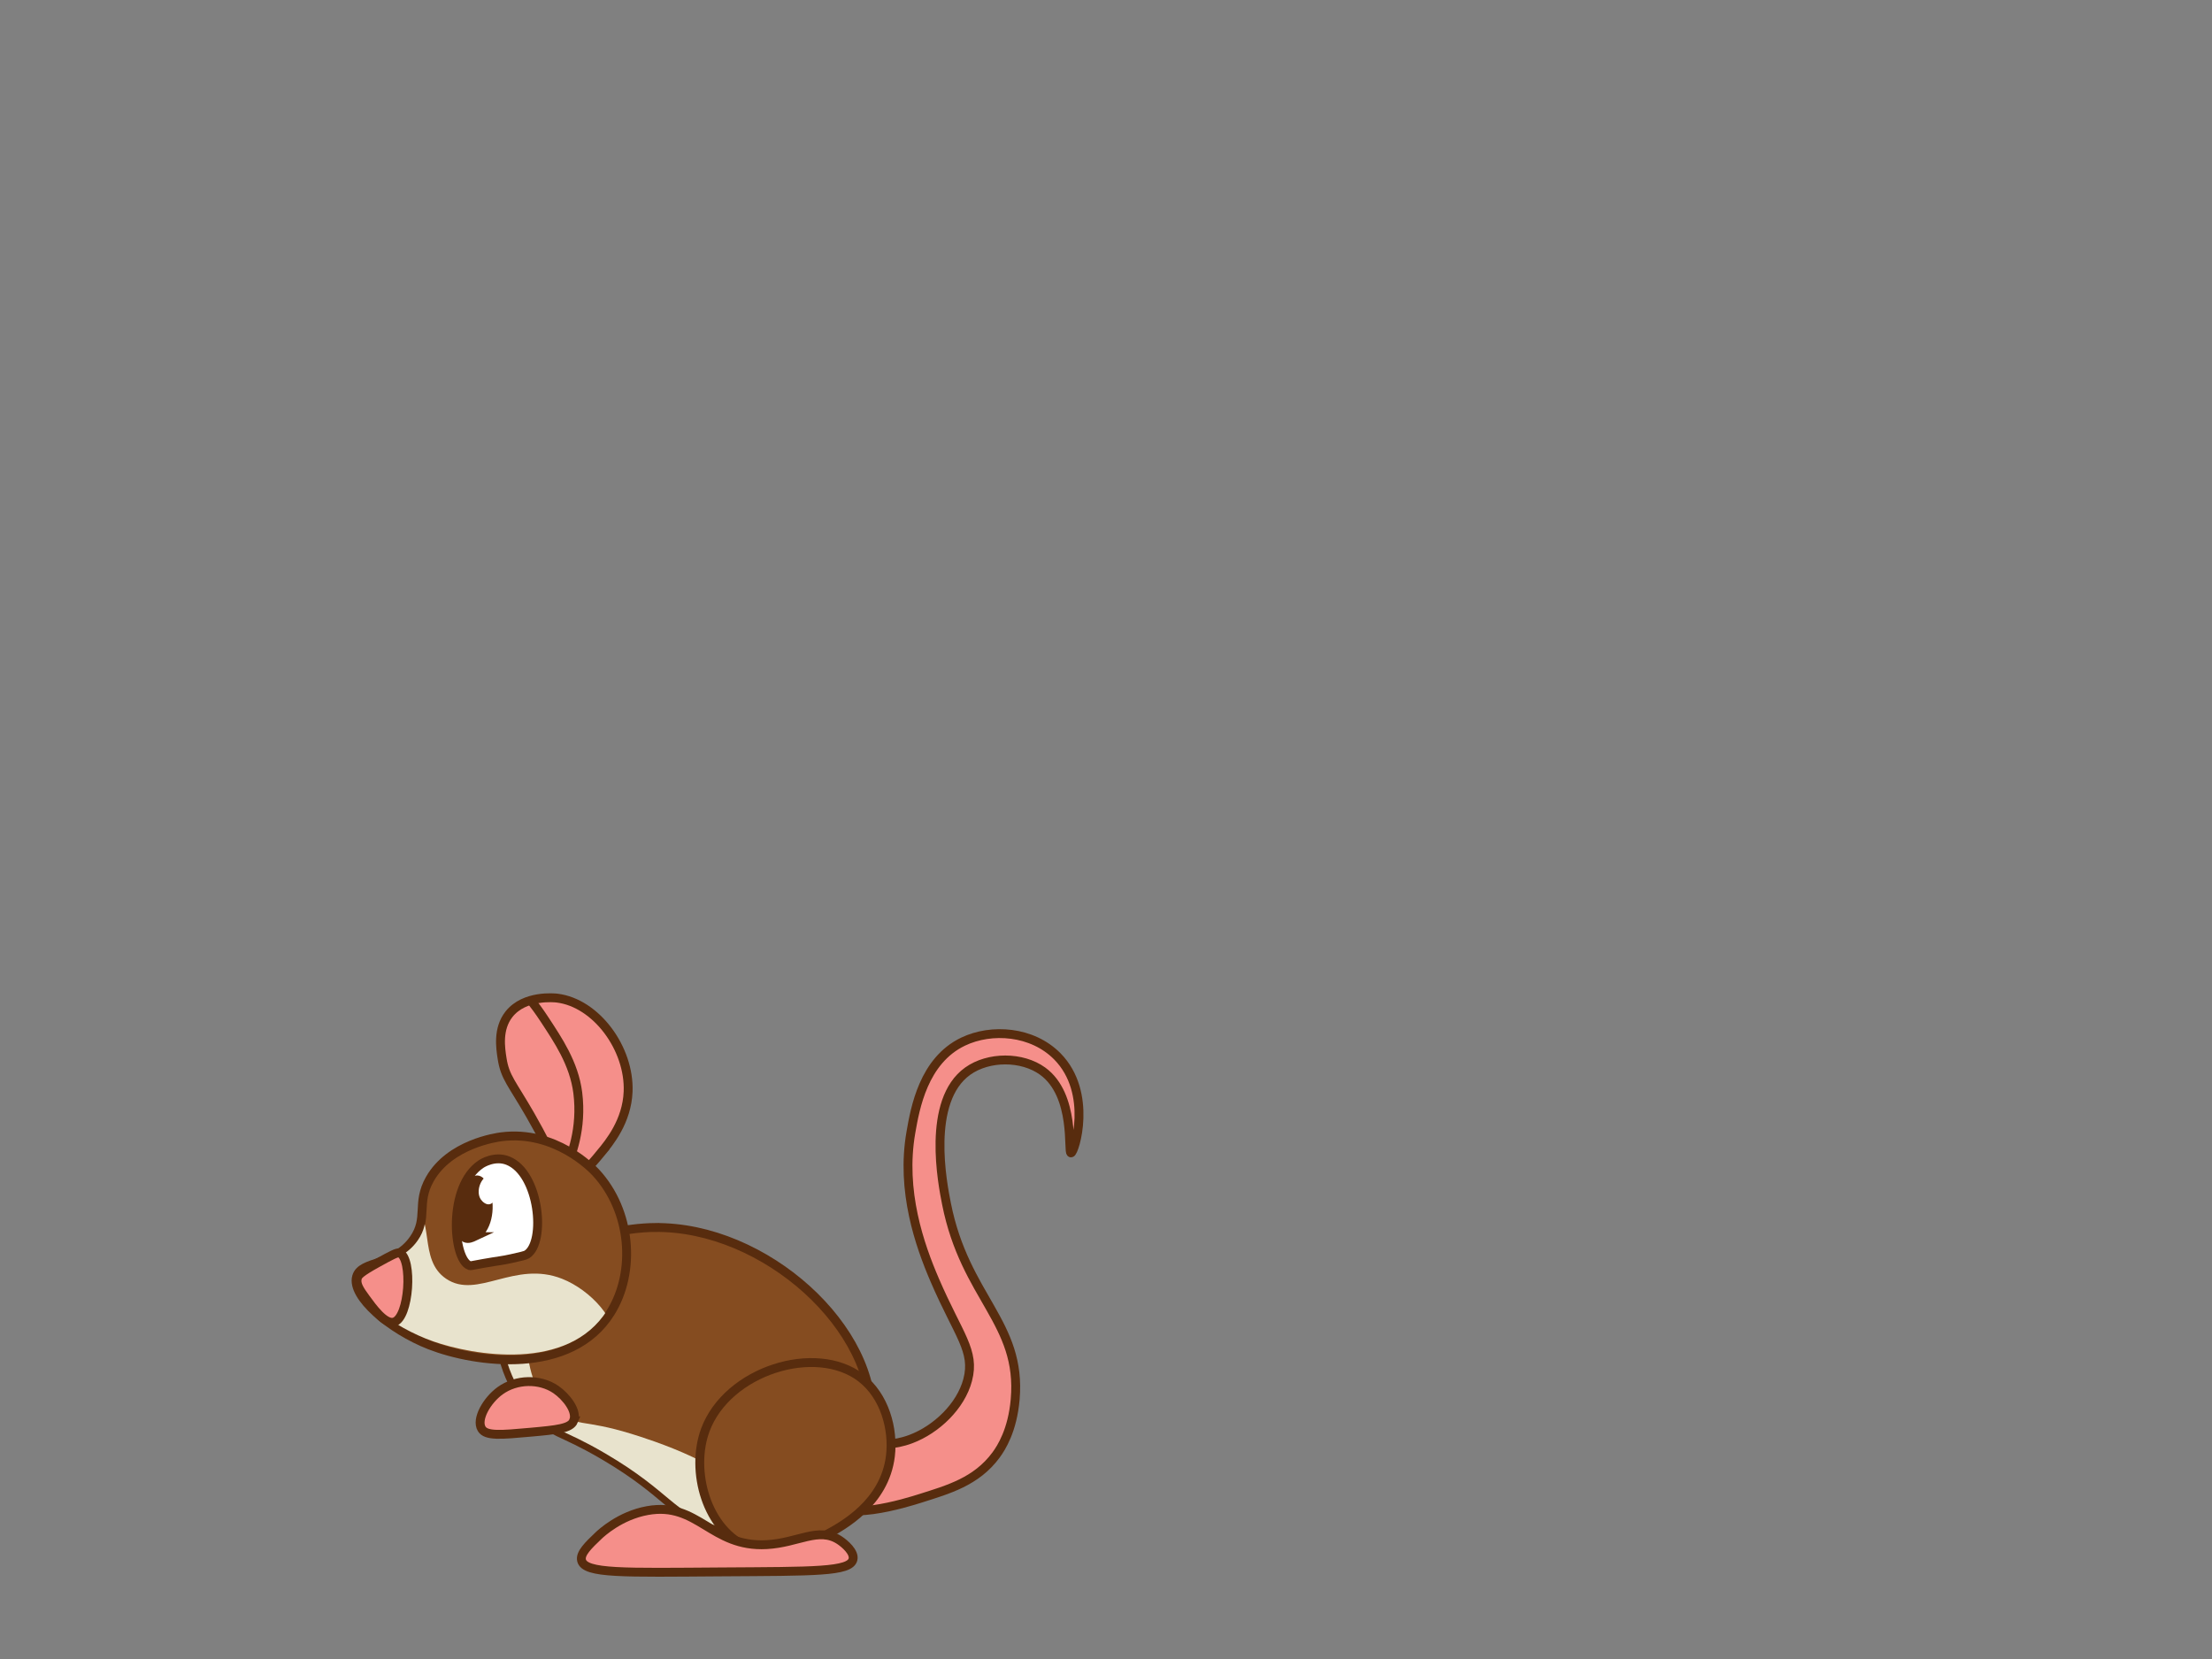 <?xml version="1.0" encoding="UTF-8"?>
<svg id="Vole" xmlns="http://www.w3.org/2000/svg" xmlns:xlink="http://www.w3.org/1999/xlink" viewBox="0 0 498.24 373.68">
  <rect x="0" y="0" width="498.24" height="373.68" fill="#808080" stroke="none"/>
  <defs>
    <style>
      .cls-1 {
        fill: #f58f8a;
      }

      .cls-1, .cls-2, .cls-3, .cls-4, .cls-5 {
        stroke: #582c0e;
        stroke-miterlimit: 10;
        stroke-width: 2px;
      }

      .cls-6, .cls-3 {
        fill: #fff;
      }

      .cls-7 {
        fill: #e8e3cd;
      }

      .cls-2 {
        fill: #582c0e;
      }

      .cls-8 {
        clip-path: url(#clippath-1);
      }

      .cls-9 {
        clip-path: url(#clippath);
      }

      .cls-10, .cls-4 {
        fill: none;
      }

      .cls-5 {
        fill: #854c20;
      }
    </style>
    <clipPath id="clippath">
      <path class="cls-10" d="m147.76,276.49c24.71-.32,50.11,22.74,48.43,43.65-.67,8.41-5.94,19.22-15.58,23.39-7.81,3.38-15.66,1.18-18.98.24-9.94-2.79-10.32-7.63-25.31-16.4-9.7-5.68-11.65-4.89-15.58-9.16-4.63-5.04-8.96-13.81-7.06-21.94,3.08-13.19,21.37-19.61,34.07-19.77Z"/>
    </clipPath>
    <clipPath id="clippath-1">
      <path class="cls-10" d="m94.11,279.37c3.2-4.61.49-7.64,3.52-12.96,4.31-7.56,14.42-8.97,15.51-9.11,11.65-1.47,19.67,6.87,20.44,7.71,7.66,8.25,8.7,21.34,3.17,30.13-8.77,13.96-30.2,10.12-39.13,7.01-9.23-3.22-18.16-10.24-17.1-14.35.95-3.69,9.14-2.03,13.58-8.42Z"/>
    </clipPath>
  </defs>
  <g id="Tail">
    <path class="cls-1" d="m187.78,327.21c4.32-4.02,9.56-.12,17.39-3.07,5.77-2.17,11.24-7.43,12.79-13.3,1.74-6.6-2.06-10.06-7.42-22.51-3.38-7.86-7.67-20.06-5.37-33.25.95-5.43,2.82-16.18,11.77-20.46,6.39-3.06,15.58-2.41,21.23,3.33,8.07,8.2,3.87,21.7,3.07,21.74-.77.04,1.11-12.98-6.39-18.42-4.62-3.35-12.16-3.37-16.88,0-9.37,6.7-5.66,25.44-4.78,29.86,4.19,21.16,16.99,26.76,15.47,44.09-.61,6.99-3.12,10.9-4.3,12.5-4.41,6.01-10.84,7.8-16.88,9.72-3.26,1.03-18.35,5.83-22,.26-1.8-2.75-.58-7.8,2.3-10.49Z"/>
  </g>
  <g id="Body">
    <path class="cls-5" d="m147.46,276.49c24.86-.33,50.41,22.93,48.73,44.01-.68,8.47-5.97,19.38-15.67,23.58-7.86,3.41-15.75,1.19-19.1.24-10-2.82-10.38-7.69-25.47-16.53-9.76-5.72-11.72-4.93-15.67-9.24-4.66-5.09-9.01-13.93-7.1-22.13,3.1-13.29,21.5-19.77,34.28-19.94Z"/>
    <g class="cls-9">
      <path class="cls-7" d="m114.99,289.4c6.29,2.51-.4,20.19,10.28,28.69,4.06,3.23,6.1,1.53,16.9,4.86,3.34,1.03,25.32,7.82,25.22,15.56-.07,6.06-13.66,10.22-14.45,10.45-19.22,5.71-37.11-7.15-39.91-9.24-6.16-4.58-19.72-14.65-18.36-28.69,1.25-12.96,14.69-23.88,20.32-21.64Z"/>
    </g>
  </g>
  <g id="Ear">
    <path class="cls-1" d="m135.34,259.68c1.91-2.31,5.88-7.12,6.14-13.81.37-9.7-7.18-19.95-15.97-21.05-.49-.06-7.37-.82-10.88,3.65-2.57,3.28-1.91,7.57-1.53,9.98.66,4.25,2.24,5.56,6.39,12.79,5.59,9.74,6.12,13.3,8.95,13.56,2.49.22,4.59-2.31,6.91-5.12Z"/>
    <path class="cls-4" d="m127.44,263.07c1.18-2.49,3.73-8.78,2.7-16.94-.85-6.67-4.56-12.01-7.44-16.43-1.23-1.88-2.35-3.38-3.14-4.38"/>
  </g>
  <g id="Head">
    <path class="cls-5" d="m93.15,279.15c3.38-4.81.54-8.06,3.67-13.57,4.49-7.91,15-9.39,16.13-9.53,12.12-1.54,20.46,7.19,21.27,8.07,7.97,8.63,9.05,22.33,3.3,31.53-8.94,14.33-30.41,11.34-40.7,7.33-8.98-3.5-17.73-10.98-16.5-15.4,1.05-3.76,8.48-2.25,12.83-8.43Z"/>
    <g class="cls-8">
      <path class="cls-7" d="m92.41,270.39c5.82,3.76,1.63,13.3,8.09,17.65,7.02,4.73,15.41-4.23,26.11,0,6.39,2.52,12.74,9.41,11.77,14.71-1.97,10.71-34.85,20.1-57.74,7.72-2.22-1.2-20-10.81-18.39-23.54,1.64-12.93,22.35-21.6,30.16-16.55Z"/>
    </g>
    <path class="cls-1" d="m89.98,282.22c-.5-.19-1.94.59-4.79,2.16-4.09,2.25-4.52,2.85-4.7,3.49-.38,1.4.57,2.75,1.89,4.56,1.54,2.12,4.27,5.89,6.32,5.37,3.53-.89,4.32-14.4,1.29-15.58Z"/>
  </g>
  <g id="Eye">
    <path class="cls-3" d="m105.77,285.06c.28.1.29.01,3.16-.49,3.46-.61,4.12-.6,6.3-1.09,2.06-.46,3.09-.69,3.46-.93,4.31-2.78,2.83-18.29-4.28-21.12-2.99-1.19-5.81.61-6.05.77-7.64,5.05-6.34,21.58-2.59,22.86Z"/>
    <g id="Layer_9" data-name="Layer 9">
      <path class="cls-2" d="m106.78,278.55c2.99-1.45,3.82-6.38,2.73-9.86-.14-.44-.91-2.91-2.05-2.93-1.11-.02-1.95,2.36-2.45,3.77-1.1,3.13-2.05,8.39-.24,9.3.7.35,1.56-.07,2.01-.28Z"/>
      <path class="cls-6" d="m111.67,265.44c1.49,1.55.24,5.49-1.4,5.81-.79.16-1.59-.54-1.96-1.08-1.23-1.79.04-5.02,1.68-5.33.63-.12,1.29.19,1.68.6Z"/>
    </g>
  </g>
  <g id="Hand">
    <path class="cls-1" d="m129.2,320.04c.91-2.18-1.67-5.46-3.98-7.05-3.66-2.51-8.93-2.36-12.55.25-2.99,2.16-5.47,6.44-4.18,8.59,1,1.67,4.34,1.37,11,.77,5.99-.54,9.01-.84,9.72-2.56Z"/>
  </g>
  <g id="Leg">
    <path class="cls-5" d="m158.87,322.09c4.98-13.39,24.87-19.54,35.04-11.77,5.35,4.08,7.39,11.55,6.65,17.65-1.29,10.63-10.88,15.8-14.32,17.65-3.59,1.94-10.63,5.74-17.39,3.07-9.79-3.86-13.38-17.46-9.98-26.6Z"/>
    <path class="cls-1" d="m134.83,345.88c.6-.57,4.84-4.52,11-5.63,11.42-2.06,14.37,8.35,26.86,7.67,7.12-.39,11.68-4.07,16.37-1.02,1.27.83,3.46,2.74,3.07,4.35-.68,2.82-8.77,2.67-29.67,2.81-22,.15-30.68.44-31.46-2.56-.41-1.57,1.53-3.43,3.84-5.63Z"/>
  </g>
</svg>